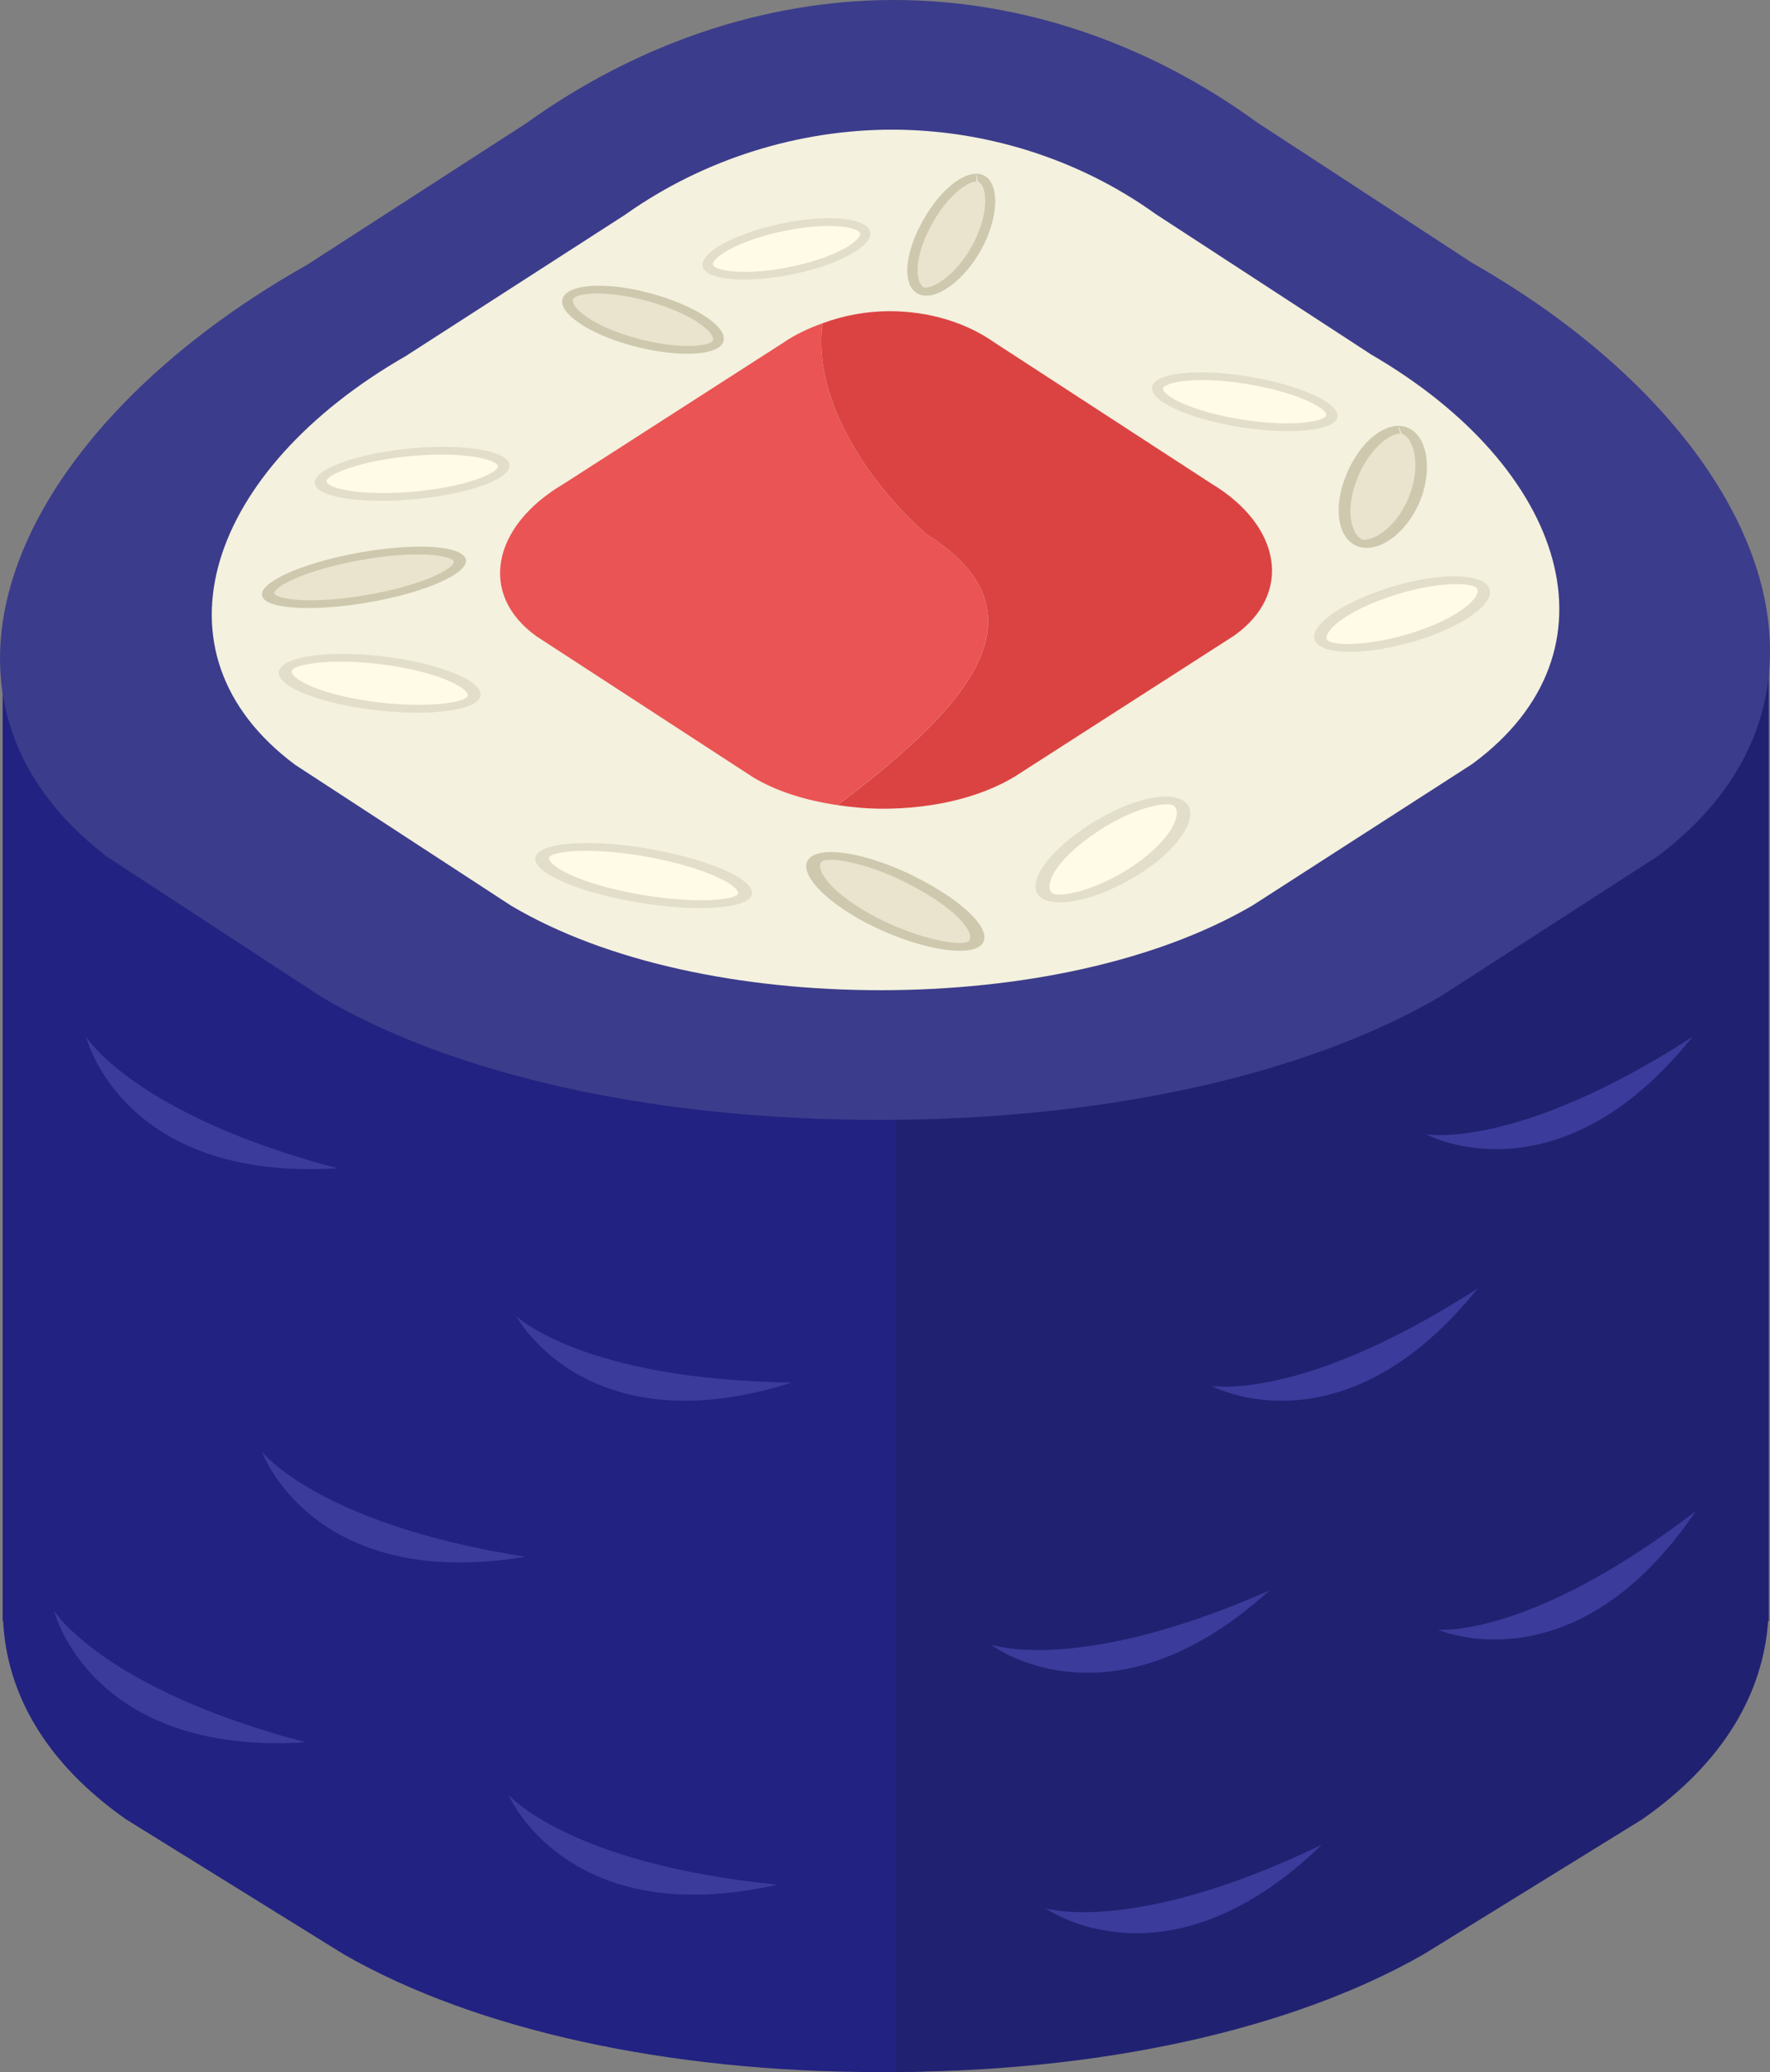 <?xml version="1.0" encoding="utf-8"?>
<!-- Generator: Adobe Illustrator 21.1.0, SVG Export Plug-In . SVG Version: 6.00 Build 0)  -->
<svg version="1.1" id="Sushi" xmlns="http://www.w3.org/2000/svg" xmlns:xlink="http://www.w3.org/1999/xlink" x="0px" y="0px"
	 viewBox="0 0 52.72 61.685" style="enable-background:new 0 0 52.72 61.685;" xml:space="preserve">
<rect x="0" y="0" width="52.72" height="61.685" fill="#808080" stroke="none"/>
<style type="text/css">
	.st0{fill:#222282;}
	.st1{fill:#212172;}
	.st2{fill:#3B3B9B;}
	.st3{fill:#3C3C8C;}
	.st4{fill:#F4F1DE;}
	.st5{fill:#EA5454;}
	.st6{fill:#DB4343;}
	.st7{fill:#EAE4CE;}
	.st8{fill:#CEC8AE;}
	.st9{fill:#FFFBE6;}
	.st10{fill:#E2DEC9;}
</style>
<g id="Body">
	<path class="st0" d="M52.579,19.19h-52.5v29.066h0.014c0.109,2.166,1.266,4.226,3.664,5.906l6.492,4.023
		c3.946,2.257,9.667,3.5,15.941,3.5s12.02-1.243,16.012-3.5l6.572-4.023c2.432-1.68,3.63-3.74,3.782-5.906h0.023V19.19z"/>
	<path class="st1" d="M26.686,19.19v42.491c6.154-0.024,11.785-1.26,15.707-3.496l6.519-4.023c2.412-1.68,3.601-3.74,3.752-5.906
		h0.022V19.19H26.686z"/>
	<g>
		<path class="st2" d="M2.564,30.866c0,0,1.439,2.316,7.486,3.913C3.627,35.179,2.564,30.866,2.564,30.866z"/>
		<path class="st2" d="M1.611,47.954c0,0,1.439,2.316,7.486,3.913C2.674,52.268,1.611,47.954,1.611,47.954z"/>
		<path class="st2" d="M15.374,39.176c0,0,1.957,1.898,8.211,1.982C17.451,43.104,15.374,39.176,15.374,39.176z"/>
		<path class="st2" d="M42.479,33.766c0,0,2.681,0.496,7.933-2.9C46.384,35.884,42.479,33.766,42.479,33.766z"/>
		<path class="st2" d="M36.082,41.255c0,0,2.681,0.496,7.933-2.9C39.987,43.374,36.082,41.255,36.082,41.255z"/>
		<path class="st2" d="M42.833,48.515c0,0,2.712,0.278,7.675-3.528C46.896,50.313,42.833,48.515,42.833,48.515z"/>
		<path class="st2" d="M31.136,56.807c0,0,2.598,0.826,8.233-1.889C34.746,59.395,31.136,56.807,31.136,56.807z"/>
		<path class="st2" d="M15.146,53.432c0,0,1.788,2.058,8.012,2.674C16.881,57.522,15.146,53.432,15.146,53.432z"/>
		<path class="st2" d="M29.517,48.96c0,0,2.569,0.913,8.292-1.611C33.039,51.668,29.517,48.96,29.517,48.96z"/>
		<path class="st2" d="M7.802,43.216c0,0,1.668,2.157,7.846,3.128C9.3,47.398,7.802,43.216,7.802,43.216z"/>
	</g>
</g>
<g id="Top_1_">
	<g id="Top">
		<g>
			<path class="st3" d="M26.189,32.953c-6.377,0-12.141-1.256-16.015-3.536l-6.415-4.191C-2.376,20.524,1.075,12.867,9.432,8.15
				l6.516-4.205c3.187-2.287,6.897-3.551,10.636-3.559c3.739-0.008,7.421,1.243,10.557,3.52l6.421,4.191
				c8.246,4.707,11.511,12.384,5.257,17.107l-6.522,4.205C38.363,31.695,32.565,32.953,26.189,32.953z"/>
			<path class="st3" d="M26.58,0.772c3.647-0.007,7.232,1.203,10.272,3.408l6.422,4.191c7.968,4.557,11.05,11.988,4.976,16.56
				l-6.524,4.205c-3.805,2.212-9.393,3.43-15.533,3.43c-6.14,0-11.696-1.216-15.443-3.423l-6.417-4.191
				c-5.959-4.551-2.697-11.964,5.379-16.531l6.518-4.205C19.321,2.003,22.933,0.779,26.58,0.772 M26.589,0
				c-3.829,0.008-7.635,1.312-10.92,3.673L9.155,7.878C0.515,12.745-3.13,20.647,3.18,25.499l6.413,4.191
				c4.001,2.353,9.975,3.649,16.591,3.649s12.624-1.298,16.688-3.656l6.521-4.205c6.433-4.874,2.979-12.796-5.546-17.653
				l-6.419-4.191C34.196,1.282,30.418-0.008,26.589,0L26.589,0z"/>
		</g>
		<g>
			<path class="st4" d="M26.24,29.093c-4.11,0.001-7.866-0.853-10.477-2.405l-6.43-4.191c-4.312-3.2-2.517-8.414,3.064-11.624
				l6.532-4.205c2.2-1.556,4.872-2.417,7.613-2.421s5.393,0.846,7.558,2.397l6.434,4.191c5.506,3.204,7.173,8.427,2.782,11.641
				l-6.536,4.205C34.128,28.235,30.35,29.092,26.24,29.093z"/>
			<path class="st4" d="M26.537,4.632c2.631-0.005,5.173,0.807,7.239,2.285l6.436,4.192c5.237,3.053,6.774,8.031,2.575,11.094
				l-6.538,4.205c-2.524,1.482-6.108,2.299-10.004,2.3s-7.46-0.813-9.945-2.292l-6.431-4.191c-4.123-3.05-2.465-8.019,2.845-11.079
				l6.533-4.205C21.346,5.456,23.906,4.637,26.537,4.632 M26.546,3.86c-2.729,0.005-5.555,0.85-7.93,2.535L12.085,10.6
				c-5.865,3.367-7.799,8.814-3.292,12.169l6.428,4.191c2.831,1.68,6.867,2.519,11.013,2.518c4.146-0.001,8.204-0.843,11.078-2.526
				l6.535-4.205c4.591-3.37,2.79-8.828-2.996-12.187l-6.433-4.191C32.082,4.691,29.275,3.855,26.546,3.86L26.546,3.86z"/>
		</g>
		<g>
			<path class="st5" d="M24.711,23.523c-0.694-0.139-1.31-0.364-1.797-0.659l-6.444-4.191c-1.542-1.098-1.192-2.887,0.669-3.989
				l6.546-4.204c0.075-0.051,0.154-0.101,0.237-0.149c0.031,2.146,1.569,4.355,3.192,5.797
				C30.611,18.331,28.044,20.979,24.711,23.523z"/>
			<path class="st5" d="M23.45,11.164c0.318,1.964,1.717,3.888,3.188,5.197l0.05,0.044l0.06,0.039
				c2.73,1.726,1.406,3.753-2.241,6.613c-0.42-0.116-0.792-0.272-1.111-0.465L16.951,18.4c-1.335-0.948-1.049-2.493,0.554-3.443
				L23.45,11.164 M24.497,9.624c-0.42,0.152-0.821,0.34-1.175,0.584l-6.545,4.204c-2.121,1.253-2.54,3.286-0.792,4.534l6.443,4.191
				c0.687,0.415,1.559,0.691,2.515,0.83c3.53-2.662,6.574-5.614,2.641-8.071C25.647,14.171,24.208,11.72,24.497,9.624L24.497,9.624z
				"/>
		</g>
		<g>
			<path class="st6" d="M26.169,23.688c2.784-2.157,6.111-5.399,1.83-8.065c-1.975-1.762-3.107-4.004-2.994-5.749
				c0.486-0.148,0.98-0.223,1.475-0.224c1.037-0.001,2.019,0.291,2.775,0.823l6.446,4.191c1.835,1.099,2.14,2.89,0.571,3.993
				l-6.548,4.204c-0.896,0.534-2.112,0.828-3.415,0.828C26.263,23.689,26.216,23.689,26.169,23.688z"/>
			<path class="st6" d="M26.475,10.036c0.901-0.001,1.753,0.251,2.407,0.71l6.447,4.191c1.58,0.949,1.828,2.495,0.469,3.446
				l-6.549,4.204c-0.454,0.271-1.002,0.471-1.605,0.589c2.527-2.16,4.868-5.221,0.827-7.787c-1.835-1.64-2.915-3.64-2.939-5.248
				C25.846,10.072,26.161,10.036,26.475,10.036 M26.484,9.264c-0.699,0.001-1.369,0.134-1.987,0.36
				c-0.289,2.096,1.15,4.547,3.088,6.273c3.932,2.457,0.888,5.41-2.641,8.071c0.44,0.064,0.892,0.108,1.36,0.107
				c1.489-0.001,2.879-0.335,3.898-0.942l6.548-4.204c1.779-1.253,1.41-3.289-0.68-4.539l-6.446-4.191
				C28.765,9.594,27.655,9.262,26.484,9.264L26.484,9.264z"/>
		</g>
	</g>
</g>
<g id="Rice">
	<g>
		<path class="st7" d="M28.583,28.188c-0.705,0-1.838-0.357-2.806-0.89c-1.348-0.756-1.82-1.527-1.421-1.746
			c0.086-0.048,0.218-0.072,0.39-0.072c0.678,0,1.765,0.357,2.718,0.889c1.378,0.756,1.916,1.527,1.519,1.747
			C28.897,28.164,28.762,28.188,28.583,28.188z"/>
		<path class="st8" d="M24.743,25.596c0.506,0,1.523,0.267,2.575,0.855c1.417,0.777,1.748,1.453,1.513,1.583
			c-0.057,0.031-0.167,0.038-0.25,0.038c-0.524,0-1.582-0.268-2.653-0.856c-1.385-0.776-1.665-1.453-1.429-1.582
			C24.556,25.603,24.663,25.596,24.743,25.596 M24.751,25.365c-0.222,0-0.406,0.034-0.536,0.106
			c-0.551,0.302,0.067,1.157,1.411,1.91c1.045,0.574,2.215,0.924,2.959,0.923c0.232,0,0.421-0.034,0.551-0.106
			c0.546-0.302-0.151-1.157-1.525-1.91C26.584,25.713,25.464,25.364,24.751,25.365L24.751,25.365z"/>
	</g>
	<g>
		<path class="st9" d="M22.175,8.209c-0.622,0.001-1.04-0.112-1.091-0.295c-0.081-0.298,0.794-0.837,2.165-1.134
			c0.503-0.11,0.997-0.168,1.429-0.169c0.605-0.001,1.02,0.112,1.084,0.295c0.105,0.298-0.733,0.838-2.118,1.134
			C23.128,8.151,22.619,8.209,22.175,8.209z"/>
		<path class="st10" d="M24.674,6.727L24.674,6.727c0.637-0.001,0.912,0.126,0.942,0.212c0.062,0.176-0.586,0.686-2.007,0.991
			c-0.501,0.107-0.994,0.164-1.423,0.164c-0.652,0.001-0.925-0.126-0.949-0.212c-0.049-0.176,0.635-0.686,2.047-0.991
			C23.774,6.785,24.254,6.728,24.674,6.727 M24.684,6.495c-0.428,0.001-0.936,0.057-1.468,0.173
			c-1.365,0.296-2.393,0.868-2.283,1.277c0.068,0.248,0.549,0.38,1.232,0.379c0.442-0.001,0.967-0.057,1.515-0.173
			c1.384-0.296,2.375-0.868,2.229-1.278C25.821,6.626,25.344,6.494,24.684,6.495L24.684,6.495z"/>
	</g>
	<g>
		<path class="st9" d="M38.363,12.719c-0.434,0.001-0.926-0.041-1.422-0.121c-0.723-0.116-1.383-0.301-1.857-0.519
			c-0.413-0.192-0.639-0.394-0.607-0.541c0.044-0.204,0.555-0.336,1.304-0.337c0.423-0.001,0.901,0.041,1.386,0.121
			c1.522,0.249,2.546,0.759,2.505,1.061C39.643,12.586,39.13,12.718,38.363,12.719z"/>
		<path class="st10" d="M35.797,11.316L35.797,11.316c0.41-0.001,0.877,0.04,1.35,0.118c1.567,0.256,2.381,0.743,2.357,0.921
			c-0.013,0.096-0.341,0.247-1.163,0.248c-0.42,0.001-0.897-0.04-1.379-0.118c-0.701-0.113-1.339-0.291-1.794-0.501
			c-0.388-0.18-0.544-0.341-0.527-0.42C34.66,11.469,34.992,11.317,35.797,11.316 M35.762,11.085
			c-0.813,0.001-1.39,0.153-1.449,0.426c-0.092,0.415,1.069,0.952,2.607,1.2c0.528,0.085,1.03,0.125,1.464,0.124
			c0.838-0.001,1.419-0.153,1.456-0.426c0.054-0.415-1.141-0.952-2.655-1.2C36.67,11.124,36.183,11.084,35.762,11.085L35.762,11.085
			z"/>
	</g>
	<g>
		<path class="st9" d="M40.185,19.287c-0.398,0-0.68-0.06-0.794-0.171c-0.137-0.134-0.04-0.364,0.257-0.616
			c0.336-0.287,0.881-0.572,1.532-0.803c0.743-0.266,1.548-0.424,2.16-0.425c0.386,0,0.664,0.06,0.784,0.171
			c0.3,0.276-0.321,0.927-1.713,1.42C41.651,19.128,40.817,19.287,40.185,19.287z"/>
		<path class="st10" d="M43.37,17.388L43.37,17.388c0.361,0,0.552,0.058,0.606,0.109c0.177,0.163-0.247,0.756-1.676,1.263
			c-0.735,0.257-1.537,0.411-2.14,0.412c-0.371,0-0.563-0.058-0.615-0.109c-0.167-0.163,0.304-0.756,1.741-1.263
			C42.008,17.543,42.784,17.389,43.37,17.388 M43.31,17.156c-0.62,0.001-1.436,0.151-2.236,0.438
			c-1.39,0.491-2.224,1.197-1.838,1.575c0.162,0.158,0.514,0.234,0.973,0.234c0.643-0.001,1.491-0.151,2.312-0.438
			c1.39-0.491,2.163-1.197,1.749-1.576C44.099,17.232,43.753,17.156,43.31,17.156L43.31,17.156z"/>
	</g>
	<g>
		<path class="st9" d="M31.558,26.746c-0.13,0-0.236-0.017-0.315-0.052c-0.217-0.095-0.25-0.342-0.091-0.659
			c0.18-0.361,0.573-0.774,1.102-1.163c0.826-0.615,1.844-1.045,2.488-1.046c0.125,0,0.227,0.017,0.304,0.052
			c0.441,0.196,0.185,0.993-0.917,1.823C33.294,26.316,32.23,26.746,31.558,26.746z"/>
		<path class="st10" d="M34.756,23.943L34.756,23.943c0.077,0,0.136,0.009,0.175,0.026c0.261,0.116,0.166,0.806-0.967,1.659
			c-0.895,0.658-1.895,1.003-2.413,1.003c-0.081,0-0.141-0.009-0.18-0.026c-0.263-0.116-0.122-0.806,1.049-1.659
			C33.301,24.288,34.258,23.943,34.756,23.943 M34.729,23.711c-0.689,0-1.745,0.423-2.638,1.089
			c-1.136,0.827-1.586,1.716-0.975,1.985c0.12,0.053,0.273,0.078,0.449,0.078c0.722,0,1.829-0.423,2.733-1.088
			c1.098-0.827,1.472-1.716,0.865-1.985C35.044,23.736,34.897,23.711,34.729,23.711L34.729,23.711z"/>
	</g>
	<g>
		<path class="st9" d="M20.875,26.918c-0.653,0-1.433-0.083-2.193-0.234c-0.832-0.165-1.55-0.394-2.023-0.642
			c-0.412-0.218-0.59-0.434-0.477-0.576c0.124-0.158,0.604-0.253,1.284-0.253c0.637,0,1.396,0.083,2.141,0.233
			c0.823,0.165,1.544,0.394,2.032,0.642c0.431,0.218,0.631,0.434,0.53,0.576C22.056,26.823,21.573,26.917,20.875,26.918z"/>
		<path class="st10" d="M17.449,25.328L17.449,25.328c0.615,0,1.352,0.08,2.077,0.227c0.8,0.161,1.499,0.381,1.969,0.62
			c0.406,0.205,0.534,0.374,0.479,0.451c-0.06,0.084-0.426,0.175-1.088,0.175c-0.629,0-1.383-0.08-2.121-0.227
			c-0.807-0.161-1.501-0.381-1.956-0.62c-0.388-0.205-0.5-0.374-0.44-0.451C16.435,25.42,16.801,25.329,17.449,25.328
			 M17.482,25.097c-0.753,0-1.317,0.112-1.488,0.33c-0.319,0.402,0.839,1.014,2.605,1.366c0.814,0.161,1.612,0.24,2.266,0.24
			c0.775,0,1.344-0.112,1.498-0.33c0.282-0.402-0.925-1.014-2.676-1.366C18.892,25.176,18.118,25.097,17.482,25.097L17.482,25.097z"
			/>
	</g>
	<g>
		<path class="st9" d="M11.393,14.793c-1.228,0.001-1.867-0.235-1.843-0.458c0.016-0.15,0.31-0.335,0.786-0.497
			c0.539-0.184,1.246-0.32,1.992-0.383c0.293-0.025,0.574-0.037,0.838-0.037c1.2-0.001,1.843,0.235,1.839,0.458
			c-0.005,0.308-1.135,0.744-2.756,0.88C11.95,14.78,11.663,14.792,11.393,14.793z"/>
		<path class="st10" d="M13.138,13.533L13.138,13.533c1.11-0.001,1.697,0.207,1.694,0.358c-0.002,0.08-0.199,0.229-0.637,0.381
			c-0.513,0.177-1.202,0.308-1.94,0.369c-0.285,0.024-0.565,0.036-0.833,0.036c-1.131,0.001-1.713-0.207-1.697-0.358
			c0.008-0.08,0.218-0.229,0.665-0.381c0.519-0.177,1.204-0.308,1.93-0.369C12.601,13.546,12.875,13.533,13.138,13.533
			 M13.192,13.302c-0.27,0-0.557,0.013-0.857,0.038c-1.586,0.135-2.915,0.586-2.961,1.009c-0.037,0.343,0.801,0.561,1.988,0.56
			c0.277,0,0.573-0.013,0.88-0.038c1.619-0.135,2.93-0.586,2.936-1.009C15.183,13.519,14.348,13.3,13.192,13.302L13.192,13.302z"/>
	</g>
	<g>
		<path class="st9" d="M12.456,21.099c-0.496,0-1.041-0.042-1.573-0.122c-0.776-0.117-1.451-0.301-1.897-0.519
			c-0.389-0.191-0.561-0.393-0.46-0.54c0.139-0.204,0.783-0.336,1.641-0.336c0.485,0,1.015,0.041,1.536,0.121
			c1.635,0.249,2.582,0.759,2.401,1.06C13.981,20.967,13.334,21.099,12.456,21.099z"/>
		<path class="st10" d="M10.136,19.697L10.136,19.697c0.471,0,0.988,0.04,1.496,0.118c0.744,0.113,1.396,0.291,1.836,0.501
			c0.38,0.18,0.504,0.34,0.456,0.419c-0.058,0.095-0.5,0.247-1.442,0.248c-0.481,0-1.009-0.041-1.526-0.118
			c-0.753-0.113-1.404-0.292-1.834-0.501c-0.366-0.18-0.475-0.34-0.421-0.419C8.766,19.85,9.213,19.698,10.136,19.697
			 M10.197,19.466c-0.933,0.001-1.66,0.152-1.848,0.425c-0.286,0.414,0.809,0.951,2.459,1.2c0.567,0.085,1.123,0.125,1.62,0.125
			c0.959-0.001,1.692-0.152,1.855-0.425c0.247-0.414-0.883-0.952-2.51-1.2C11.222,19.506,10.681,19.465,10.197,19.466L10.197,19.466
			z"/>
	</g>
	<g>
		<path class="st7" d="M9.22,17.985c-0.733,0.001-1.205-0.113-1.232-0.296c-0.021-0.145,0.249-0.353,0.721-0.557
			c0.533-0.232,1.258-0.436,2.041-0.575c0.615-0.109,1.209-0.167,1.72-0.168c0.714-0.001,1.184,0.113,1.225,0.296
			c0.033,0.145-0.217,0.354-0.673,0.557c-0.522,0.232-1.246,0.436-2.039,0.575C10.355,17.926,9.745,17.985,9.22,17.985z"/>
		<path class="st8" d="M12.443,16.505L12.443,16.505c0.753-0.001,1.054,0.126,1.073,0.212c0.017,0.078-0.155,0.242-0.583,0.434
			c-0.501,0.223-1.201,0.421-1.971,0.555c-0.611,0.107-1.202,0.163-1.708,0.164c-0.769,0.001-1.068-0.126-1.08-0.212
			c-0.026-0.176,0.873-0.685,2.596-0.989C11.369,16.562,11.947,16.505,12.443,16.505 M12.498,16.273
			c-0.506,0.001-1.117,0.057-1.768,0.173c-1.666,0.295-2.984,0.866-2.927,1.276c0.036,0.248,0.579,0.38,1.384,0.379
			c0.521,0,1.15-0.057,1.818-0.173c1.687-0.295,2.964-0.866,2.87-1.276C13.818,16.404,13.28,16.272,12.498,16.273L12.498,16.273z"/>
	</g>
	<g>
		<path class="st7" d="M40.687,16.195c-0.045,0-0.086-0.005-0.127-0.015c-0.467-0.115-0.705-0.936-0.319-1.93
			c0.339-0.911,0.992-1.456,1.435-1.456c0.043,0,0.082,0.005,0.121,0.015c0.448,0.115,0.721,0.936,0.378,1.929
			C41.846,15.649,41.156,16.195,40.687,16.195z"/>
		<path class="st8" d="M41.648,12.678l0.113,0.238c0.265,0.068,0.597,0.758,0.242,1.779c-0.327,0.896-0.985,1.377-1.393,1.377
			c-0.003,0-0.006,0-0.008,0c-0.276-0.068-0.587-0.758-0.191-1.779c0.333-0.902,0.963-1.383,1.294-1.384L41.648,12.678
			 M41.648,12.678c-0.574,0.001-1.242,0.637-1.576,1.529c-0.388,0.99-0.198,1.921,0.444,2.08c0.063,0.016,0.129,0.023,0.196,0.023
			c0.61-0.001,1.314-0.636,1.636-1.529c0.339-0.99,0.101-1.922-0.514-2.08C41.773,12.686,41.711,12.678,41.648,12.678L41.648,12.678
			z"/>
	</g>
	<g>
		<path class="st7" d="M27.59,8.686c-0.039,0-0.075-0.005-0.109-0.015c-0.389-0.115-0.446-0.936,0.077-1.928
			c0.463-0.911,1.134-1.456,1.522-1.456c0.037,0,0.071,0.005,0.103,0.015c0.372,0.115,0.464,0.935-0.016,1.928
			C28.71,8.141,28.003,8.686,27.59,8.686z"/>
		<path class="st8" d="M29.076,5.171l0.056,0.238c0.22,0.068,0.387,0.757-0.109,1.778c-0.451,0.896-1.118,1.376-1.478,1.377
			c-0.002,0-0.005,0-0.007,0c-0.23-0.068-0.375-0.757,0.16-1.778c0.457-0.902,1.095-1.383,1.385-1.383L29.076,5.171 M29.076,5.171
			c-0.503,0.001-1.202,0.637-1.658,1.529c-0.523,0.99-0.53,1.92,0.005,2.079c0.053,0.016,0.109,0.023,0.168,0.023
			c0.537-0.001,1.274-0.636,1.719-1.529c0.477-0.99,0.434-1.921-0.076-2.079C29.184,5.179,29.131,5.171,29.076,5.171L29.076,5.171z"
			/>
	</g>
	<g>
		<path class="st7" d="M20.488,10.415c-0.528,0.001-1.164-0.102-1.785-0.288c-0.616-0.186-1.136-0.432-1.467-0.693
			c-0.288-0.229-0.397-0.449-0.295-0.59c0.101-0.14,0.428-0.224,0.874-0.224c0.512-0.001,1.125,0.102,1.731,0.288
			c0.608,0.186,1.134,0.432,1.481,0.693c0.307,0.229,0.436,0.45,0.344,0.59C21.278,10.331,20.947,10.415,20.488,10.415z"/>
		<path class="st8" d="M17.833,8.505l-0.038,0.232c0.486-0.001,1.096,0.101,1.678,0.28c1.341,0.408,1.865,0.962,1.752,1.132
			c-0.05,0.075-0.293,0.151-0.724,0.151c-0.5,0.001-1.129-0.101-1.723-0.28c-1.342-0.408-1.823-0.962-1.7-1.132
			c0.054-0.075,0.297-0.151,0.716-0.151L17.833,8.505 M17.833,8.505c-0.504,0.001-0.887,0.1-1.03,0.297
			c-0.29,0.396,0.518,1.037,1.824,1.433c0.662,0.198,1.321,0.297,1.847,0.297c0.523-0.001,0.911-0.1,1.041-0.297
			c0.258-0.396-0.6-1.037-1.896-1.433C18.975,8.603,18.341,8.504,17.833,8.505L17.833,8.505z"/>
	</g>
</g>
</svg>
